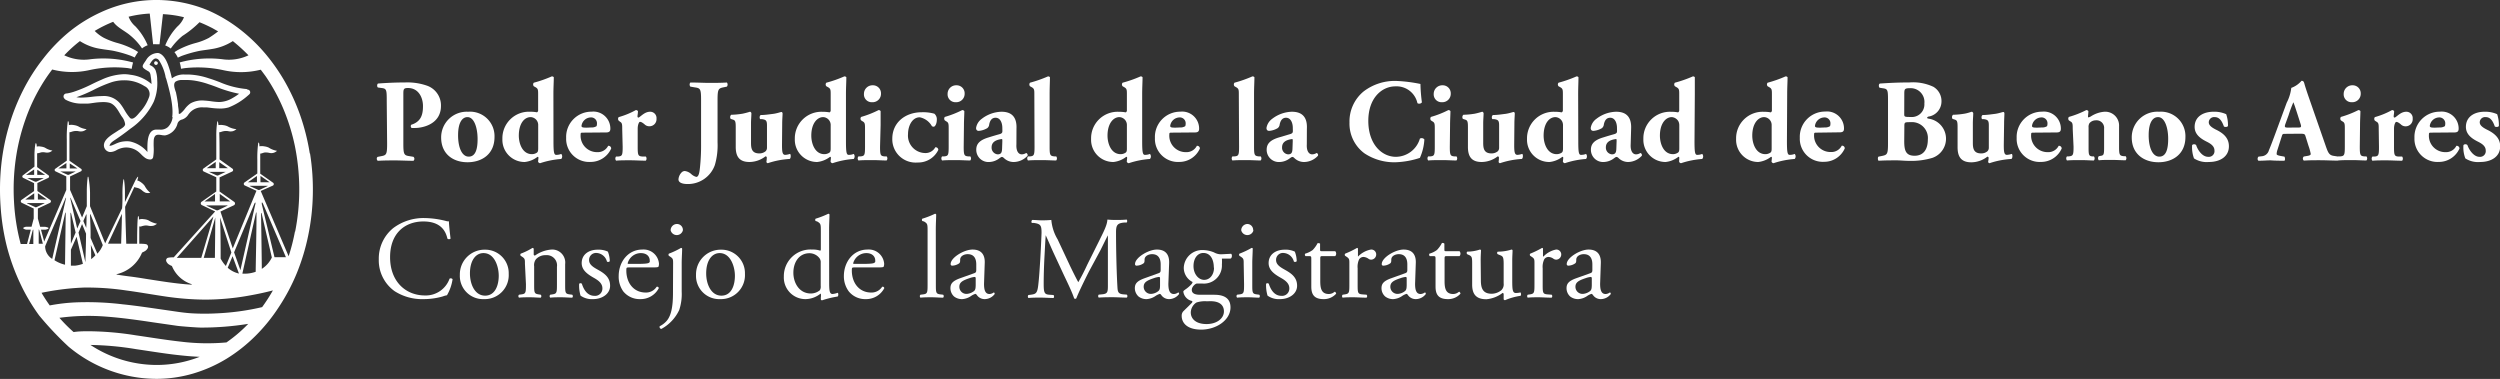 <svg id="Capa_1" data-name="Capa 1" xmlns="http://www.w3.org/2000/svg" viewBox="0 0 396 60.02"><rect x="0" y="0" width="396" height="60.02" fill="#333333" stroke="none"/><defs><style>.cls-1{fill:#fff;}</style></defs><path class="cls-1" d="M61.26,16.12c0-1.88,0-2.1-.82-2.19l-.57-.08c-.17-.09-.17-.5,0-.63,1.23-.09,2.68-.17,4.3-.17a9.46,9.46,0,0,1,3.41.49,3.31,3.31,0,0,1,2.27,3.22c0,3-3.07,3.5-4.06,3.5a5.62,5.62,0,0,1-.59,0,.37.37,0,0,1-.06-.51c1.54-.48,1.86-1.58,1.86-2.95s-.71-2.87-2.38-2.87c-.69,0-.73.2-.73.95v7.85c0,1.73.11,1.88,1,2l.6.1a.41.41,0,0,1,0,.63c-1,0-2-.06-2.85-.06s-1.79,0-2.79.06c-.21-.11-.24-.54,0-.63l.52-.1c.84-.15.95-.28.95-2Z" transform="translate(0 0.01)"/><path class="cls-1" d="M69.88,21.82a4.06,4.06,0,0,1,4.28-4.13,3.87,3.87,0,0,1,4.17,4c0,2.72-2,4-4.28,4S69.9,24.39,69.88,21.82Zm2.68-.41c0,1.95.61,3.39,1.69,3.39s1.42-1.21,1.4-2.89-.54-3.37-1.6-3.37C73.23,18.54,72.56,19.38,72.56,21.41Z" transform="translate(0 0.01)"/><path class="cls-1" d="M87.67,22.34c0,1.75.08,2.18.43,2.18a2,2,0,0,0,.8-.15.61.61,0,0,1,0,.8,13.76,13.76,0,0,0-3.35.67.36.36,0,0,1-.32-.26l.06-.58c0-.15-.09-.2-.17-.15a4,4,0,0,1-2,.8A3.51,3.51,0,0,1,79.58,22,4.2,4.2,0,0,1,84,17.69a5.56,5.56,0,0,1,1.06.09.35.35,0,0,0,.18-.35V15c0-.74,0-.94-.37-1.17l-.32-.18a.44.44,0,0,1,0-.56,19.22,19.22,0,0,0,2.85-1,.38.38,0,0,1,.32.13c0,.76-.06,1.54-.06,2.71Zm-2.42-2.48a1.25,1.25,0,0,0-1.19-1.32c-1,0-1.88,1-1.88,2.94,0,1.23.56,2.93,2.09,2.93a1.43,1.43,0,0,0,.76-.23c.2-.13.22-.37.22-.7Z" transform="translate(0 0.01)"/><path class="cls-1" d="M92.44,21c-.43,0-.47,0-.47.34a2.6,2.6,0,0,0,2.63,2.75,1.83,1.83,0,0,0,1.73-1,.42.42,0,0,1,.48.43,3.57,3.57,0,0,1-3.26,2.12,3.65,3.65,0,0,1-3.87-3.79,4,4,0,0,1,4-4.17,2.69,2.69,0,0,1,3,2.68c0,.35-.09.61-.67.61Zm1.23-.82a1.4,1.4,0,0,0,.76-.17c.09,0,.13-.24.13-.42a.93.93,0,0,0-1-1,1.53,1.53,0,0,0-1.45,1.34c0,.26.26.28.86.28Z" transform="translate(0 0.01)"/><path class="cls-1" d="M98.56,20.46c0-.74,0-1-.35-1.19L98,19.1a.45.45,0,0,1,0-.56,12.63,12.63,0,0,0,2.71-1.11.38.38,0,0,1,.34.16c0,.38-.07.64-.07.8s0,.19.18.23c.5-.32,1-.93,1.83-.93a1,1,0,0,1,1,1.1,1.12,1.12,0,0,1-1.19,1.2,1.06,1.06,0,0,1-.73-.33c-.43-.35-.59-.37-.71-.37s-.35.41-.35,1.11v2.87c0,1.3.08,1.45.69,1.51l.6,0a.54.54,0,0,1,0,.66c-.9,0-1.64-.06-2.52-.06s-1.58,0-2.19.06a.51.51,0,0,1,0-.66l.35,0c.62-.06.69-.23.69-1.53Z" transform="translate(0 0.01)"/><path class="cls-1" d="M111.05,15.83c0-1.75-.11-1.88-1-2l-.7-.12a.53.53,0,0,1,0-.65c1.19,0,2.12.06,3,.06s1.83,0,2.79-.06a.53.53,0,0,1,0,.65l-.48.1c-.86.17-1,.28-1,2v6.73a11.08,11.08,0,0,1-.43,3.6,4.52,4.52,0,0,1-4.35,3c-.52,0-1.41-.11-1.41-.74a1.75,1.75,0,0,1,.48-1.08.72.72,0,0,1,.52-.24,1.82,1.82,0,0,1,1,.46,1.91,1.91,0,0,0,.82.47c.43,0,.52-.88.59-1.53a33.43,33.43,0,0,0,.17-3.65Z" transform="translate(0 0.01)"/><path class="cls-1" d="M123.87,22.94c0,1.09.06,1.58.51,1.58a2.63,2.63,0,0,0,.74-.15c.17,0,.19.71-.05.8a13.25,13.25,0,0,0-3.45.67.25.25,0,0,1-.22-.22,4.7,4.7,0,0,0,.06-.67.19.19,0,0,0-.21-.19,4.21,4.21,0,0,1-2.53.89c-1.55,0-2.18-.8-2.18-2.38V20.11c0-1-.11-1.08-.56-1.21l-.24-.08a.51.51,0,0,1,.08-.65,12.64,12.64,0,0,0,1.8-.17,11.49,11.49,0,0,0,1.17-.31c.12,0,.21.13.23.22,0,.47-.06,1-.06,1.64v3.07c0,.89.13,1.67,1.32,1.67a1.52,1.52,0,0,0,1-.35.79.79,0,0,0,.21-.56V19.86c0-.74-.13-.91-.8-1l-.27,0c-.14-.13-.13-.57.1-.65.67,0,1.34-.11,1.93-.18s1.21-.3,1.32-.3.17.09.19.22c0,.34-.06.95-.06,1.64Z" transform="translate(0 0.01)"/><path class="cls-1" d="M134,22.34c0,1.75.08,2.18.43,2.18a2,2,0,0,0,.8-.15.63.63,0,0,1,0,.8,13.49,13.49,0,0,0-3.35.67.36.36,0,0,1-.32-.26l.06-.58c0-.15-.1-.2-.17-.15a4,4,0,0,1-2,.8A3.52,3.52,0,0,1,125.9,22a4.21,4.21,0,0,1,4.43-4.3,5.68,5.68,0,0,1,1.07.09.35.35,0,0,0,.18-.35V15c0-.74,0-.94-.37-1.17l-.32-.18a.43.43,0,0,1,0-.56,19.22,19.22,0,0,0,2.85-1,.38.38,0,0,1,.32.13c0,.76-.06,1.54-.06,2.71Zm-2.42-2.48a1.25,1.25,0,0,0-1.19-1.32c-.95,0-1.88,1-1.88,2.94,0,1.23.56,2.93,2.08,2.93a1.44,1.44,0,0,0,.77-.23c.2-.13.22-.37.22-.7Z" transform="translate(0 0.01)"/><path class="cls-1" d="M139.4,23.23c0,1.31.07,1.47.69,1.53l.35,0a.5.5,0,0,1,0,.65c-.65,0-1.38-.06-2.23-.06s-1.62,0-2.23.06a.5.5,0,0,1,0-.65l.35,0c.62-.06.69-.22.69-1.53V20.42c0-.74,0-1-.35-1.19l-.26-.17a.41.41,0,0,1,0-.55,15.46,15.46,0,0,0,2.75-1.08.36.36,0,0,1,.33.16c0,.56,0,1.38,0,2.22Zm.15-8.41a1.33,1.33,0,0,1-1.4,1.36,1.23,1.23,0,0,1-1.3-1.32,1.35,1.35,0,0,1,1.39-1.36A1.27,1.27,0,0,1,139.55,14.82Z" transform="translate(0 0.01)"/><path class="cls-1" d="M148,18a1.15,1.15,0,0,1,.39,1c0,.56-.26,1.06-.49,1.06a.48.48,0,0,1-.29-.09,2.84,2.84,0,0,0-1.92-1.4c-1.21,0-1.86,1.38-1.86,2.66a2.76,2.76,0,0,0,2.66,3,1.75,1.75,0,0,0,1.66-.91.42.42,0,0,1,.48.41,3.53,3.53,0,0,1-3.29,2,3.69,3.69,0,0,1-4-3.76c0-2.64,2.14-4.2,4.65-4.2A6.65,6.65,0,0,1,148,18Z" transform="translate(0 0.01)"/><path class="cls-1" d="M152.65,23.23c0,1.31.08,1.47.69,1.53l.35,0a.5.5,0,0,1,0,.65c-.65,0-1.37-.06-2.23-.06s-1.62,0-2.23.06a.5.5,0,0,1,0-.65l.35,0c.62-.06.69-.22.69-1.53V20.42c0-.74,0-1-.35-1.19l-.26-.17a.44.44,0,0,1,0-.55,15.46,15.46,0,0,0,2.75-1.08.39.39,0,0,1,.34.16c0,.56-.06,1.38-.06,2.22Zm.15-8.41a1.33,1.33,0,0,1-1.4,1.36,1.24,1.24,0,0,1-1.3-1.32,1.35,1.35,0,0,1,1.4-1.36A1.27,1.27,0,0,1,152.8,14.82Z" transform="translate(0 0.01)"/><path class="cls-1" d="M161,22.84c-.07,1.27.46,1.6.84,1.6a1.28,1.28,0,0,0,.7-.22.36.36,0,0,1,.23.43,3,3,0,0,1-2.16,1A2.18,2.18,0,0,1,159,25c-.14-.11-.21-.15-.3-.15s-.21.08-.39.21a2.79,2.79,0,0,1-1.58.59,1.93,1.93,0,0,1-2.09-1.95c0-.95.58-1.53,1.94-1.94.7-.22,1.22-.37,1.75-.52.33-.09.42-.22.44-.37s0-.41,0-.63c0-.71-.28-1.6-1.08-1.6-.45,0-.84.26-1,1.06a.81.81,0,0,1-.31.59,3.11,3.11,0,0,1-1.34.43c-.32,0-.43-.2-.43-.46a2.2,2.2,0,0,1,.89-1.44,5.31,5.31,0,0,1,3.13-1.13c1.56,0,2.47.78,2.38,2.7Zm-2.23-.48c0-.3,0-.35-.13-.34-.84.12-1.57.43-1.57,1.31a1.06,1.06,0,0,0,.95,1.11c.58,0,.69-.33.71-.91Z" transform="translate(0 0.01)"/><path class="cls-1" d="M163.84,15c0-.74,0-.94-.37-1.17l-.32-.18a.45.45,0,0,1,0-.56,20.07,20.07,0,0,0,2.85-1,.37.37,0,0,1,.31.13c0,.76-.05,1.54-.05,2.71v8.3c0,1.31.07,1.46.72,1.53l.32,0a.5.5,0,0,1,0,.65c-.61,0-1.39-.06-2.23-.06s-1.58,0-2.24.06a.51.51,0,0,1,0-.65l.35,0c.61-.06.69-.22.69-1.53Z" transform="translate(0 0.01)"/><path class="cls-1" d="M180.92,22.34c0,1.75.08,2.18.43,2.18a2,2,0,0,0,.8-.15.61.61,0,0,1,0,.8,13.76,13.76,0,0,0-3.35.67.36.36,0,0,1-.32-.26l.06-.58c0-.15-.09-.2-.17-.15a4,4,0,0,1-2,.8A3.51,3.51,0,0,1,172.83,22a4.2,4.2,0,0,1,4.43-4.3,5.56,5.56,0,0,1,1.06.09.35.35,0,0,0,.18-.35V15c0-.74,0-.94-.37-1.17l-.31-.18a.43.43,0,0,1,0-.56,19.13,19.13,0,0,0,2.84-1,.37.37,0,0,1,.32.13c0,.76-.06,1.54-.06,2.71Zm-2.42-2.48a1.25,1.25,0,0,0-1.19-1.32c-.95,0-1.88,1-1.88,2.94,0,1.23.56,2.93,2.09,2.93a1.43,1.43,0,0,0,.76-.23c.21-.13.22-.37.22-.7Z" transform="translate(0 0.01)"/><path class="cls-1" d="M185.69,21c-.43,0-.47,0-.47.34a2.6,2.6,0,0,0,2.63,2.75,1.83,1.83,0,0,0,1.73-1,.42.42,0,0,1,.48.43,3.56,3.56,0,0,1-3.25,2.12,3.65,3.65,0,0,1-3.87-3.79,4,4,0,0,1,4-4.17,2.69,2.69,0,0,1,3,2.68c0,.35-.09.61-.67.61Zm1.23-.82a1.38,1.38,0,0,0,.76-.17c.09,0,.13-.24.13-.42a.93.93,0,0,0-1-1,1.53,1.53,0,0,0-1.45,1.34c0,.26.26.28.86.28Z" transform="translate(0 0.01)"/><path class="cls-1" d="M196.23,15c0-.74,0-.94-.38-1.17l-.31-.18a.45.45,0,0,1,0-.56,20,20,0,0,0,2.84-1,.38.38,0,0,1,.32.13c0,.76-.06,1.54-.06,2.71v8.3c0,1.31.08,1.46.73,1.53l.32,0a.5.5,0,0,1,0,.65c-.62,0-1.4-.06-2.24-.06s-1.58,0-2.23.06a.5.5,0,0,1,0-.65l.36,0c.61-.06.69-.22.69-1.53Z" transform="translate(0 0.01)"/><path class="cls-1" d="M207,22.84c-.07,1.27.47,1.6.84,1.6a1.33,1.33,0,0,0,.71-.22.34.34,0,0,1,.22.43,3,3,0,0,1-2.16,1A2.18,2.18,0,0,1,205,25a.47.47,0,0,0-.3-.15c-.09,0-.2.08-.39.21a2.74,2.74,0,0,1-1.58.59,1.93,1.93,0,0,1-2.09-1.95c0-.95.58-1.53,1.94-1.94l1.75-.52c.33-.09.43-.22.45-.37s0-.41,0-.63c0-.71-.28-1.6-1.08-1.6-.44,0-.83.26-1,1.06a.82.82,0,0,1-.32.59,3.11,3.11,0,0,1-1.34.43c-.32,0-.43-.2-.43-.46a2.24,2.24,0,0,1,.89-1.44,5.34,5.34,0,0,1,3.13-1.13c1.56,0,2.48.78,2.38,2.7Zm-2.23-.48c0-.3,0-.35-.13-.34-.84.12-1.56.43-1.56,1.31a1.05,1.05,0,0,0,.95,1.11c.57,0,.68-.33.7-.91Z" transform="translate(0 0.01)"/><path class="cls-1" d="M225,13.29a24.62,24.62,0,0,0,.23,2.91.52.52,0,0,1-.71.13,3.38,3.38,0,0,0-3.5-2.66c-2.07,0-4.28,1.77-4.28,5.47s2.14,5.69,4.37,5.69a4,4,0,0,0,3.8-2.88.54.54,0,0,1,.71.13,8.23,8.23,0,0,1-.71,2.92,13.87,13.87,0,0,1-3.78.69,8.53,8.53,0,0,1-5-1.41,5.83,5.83,0,0,1-2.37-4.88A6.15,6.15,0,0,1,216,14.47a8.14,8.14,0,0,1,5.16-1.66A23.65,23.65,0,0,1,225,13.29Z" transform="translate(0 0.01)"/><path class="cls-1" d="M229.65,23.23c0,1.31.08,1.47.69,1.53l.36,0a.5.5,0,0,1,0,.65c-.65,0-1.38-.06-2.24-.06s-1.62,0-2.23.06a.5.5,0,0,1,0-.65l.36,0c.61-.06.68-.22.68-1.53V20.42c0-.74,0-1-.35-1.19l-.26-.17a.44.44,0,0,1,0-.55,14.88,14.88,0,0,0,2.75-1.08.38.38,0,0,1,.34.16c0,.56-.06,1.38-.06,2.22Zm.15-8.41a1.33,1.33,0,0,1-1.39,1.36,1.24,1.24,0,0,1-1.31-1.32,1.36,1.36,0,0,1,1.4-1.36A1.27,1.27,0,0,1,229.8,14.82Z" transform="translate(0 0.01)"/><path class="cls-1" d="M239.85,22.94c0,1.09.06,1.58.51,1.58a2.63,2.63,0,0,0,.74-.15c.17,0,.19.71-.06.8a13.23,13.23,0,0,0-3.44.67.25.25,0,0,1-.22-.22,4.49,4.49,0,0,0,.05-.67.19.19,0,0,0-.2-.19,4.21,4.21,0,0,1-2.53.89c-1.55,0-2.18-.8-2.18-2.38V20.11c0-1-.11-1.08-.56-1.21l-.24-.08a.51.51,0,0,1,.08-.65,12.64,12.64,0,0,0,1.8-.17,11.49,11.49,0,0,0,1.17-.31c.11,0,.21.13.23.22,0,.47-.06,1-.06,1.64v3.07c0,.89.13,1.67,1.32,1.67a1.52,1.52,0,0,0,1-.35.78.78,0,0,0,.2-.56V19.86c0-.74-.13-.91-.8-1l-.26,0c-.15-.13-.13-.57.1-.65.67,0,1.34-.11,1.93-.18s1.21-.3,1.32-.3.17.09.19.22c0,.34-.06.95-.06,1.64Z" transform="translate(0 0.01)"/><path class="cls-1" d="M250,22.34c0,1.75.07,2.18.43,2.18a2,2,0,0,0,.8-.15.63.63,0,0,1,0,.8,13.49,13.49,0,0,0-3.35.67.36.36,0,0,1-.32-.26l.06-.58c0-.15-.1-.2-.17-.15a4,4,0,0,1-2,.8A3.52,3.52,0,0,1,241.88,22a4.21,4.21,0,0,1,4.43-4.3,5.48,5.48,0,0,1,1.06.09.36.36,0,0,0,.19-.35V15c0-.74,0-.94-.37-1.17l-.32-.18a.43.43,0,0,1,0-.56,19.22,19.22,0,0,0,2.85-1,.35.35,0,0,1,.31.13c0,.76-.05,1.54-.05,2.71Zm-2.42-2.48a1.41,1.41,0,0,0-.13-.63,1.29,1.29,0,0,0-1.06-.69c-1,0-1.88,1-1.88,2.94,0,1.23.56,2.93,2.08,2.93a1.49,1.49,0,0,0,.77-.23c.2-.13.22-.37.22-.7Z" transform="translate(0 0.01)"/><path class="cls-1" d="M258.3,22.84c-.07,1.27.46,1.6.84,1.6a1.28,1.28,0,0,0,.7-.22.36.36,0,0,1,.23.43,3,3,0,0,1-2.16,1,2.18,2.18,0,0,1-1.56-.65.47.47,0,0,0-.3-.15c-.1,0-.21.08-.39.21a2.8,2.8,0,0,1-1.59.59A1.93,1.93,0,0,1,252,23.7c0-.95.58-1.53,1.94-1.94.7-.22,1.22-.37,1.75-.52.33-.09.42-.22.44-.37s0-.41,0-.63c0-.71-.28-1.6-1.08-1.6-.45,0-.84.26-1,1.06a.85.85,0,0,1-.31.59,3.11,3.11,0,0,1-1.34.43c-.32,0-.43-.2-.43-.46a2.2,2.2,0,0,1,.89-1.44,5.31,5.31,0,0,1,3.13-1.13c1.56,0,2.47.78,2.38,2.7Zm-2.23-.48c0-.3,0-.35-.13-.34-.84.12-1.57.43-1.57,1.31a1.06,1.06,0,0,0,.95,1.11c.58,0,.69-.33.71-.91Z" transform="translate(0 0.01)"/><path class="cls-1" d="M268.41,22.34c0,1.75.07,2.18.42,2.18a2,2,0,0,0,.8-.15.61.61,0,0,1,0,.8,13.76,13.76,0,0,0-3.35.67.34.34,0,0,1-.31-.26L266,25c0-.15-.09-.2-.17-.15a4,4,0,0,1-2,.8A3.51,3.51,0,0,1,260.31,22a4.2,4.2,0,0,1,4.43-4.3,5.48,5.48,0,0,1,1.06.09.36.36,0,0,0,.19-.35V15c0-.74,0-.94-.38-1.17l-.31-.18a.43.43,0,0,1,0-.56,19.64,19.64,0,0,0,2.85-1,.35.35,0,0,1,.31.13c0,.76,0,1.54,0,2.71ZM266,19.86a1.41,1.41,0,0,0-.13-.63,1.32,1.32,0,0,0-1.06-.69c-.95,0-1.88,1-1.88,2.94,0,1.23.55,2.93,2.08,2.93a1.43,1.43,0,0,0,.76-.23c.21-.13.23-.37.23-.7Z" transform="translate(0 0.01)"/><path class="cls-1" d="M283.05,22.34c0,1.75.08,2.18.43,2.18a2,2,0,0,0,.8-.15.61.61,0,0,1,0,.8,13.76,13.76,0,0,0-3.35.67.36.36,0,0,1-.32-.26l.06-.58c0-.15-.09-.2-.17-.15a4,4,0,0,1-2,.8A3.51,3.51,0,0,1,275,22a4.2,4.2,0,0,1,4.43-4.3,5.56,5.56,0,0,1,1.06.09.35.35,0,0,0,.18-.35V15c0-.74,0-.94-.37-1.17l-.31-.18a.43.43,0,0,1,0-.56,19.13,19.13,0,0,0,2.84-1,.37.37,0,0,1,.32.13c0,.76-.06,1.54-.06,2.71Zm-2.42-2.48a1.25,1.25,0,0,0-1.19-1.32c-.95,0-1.88,1-1.88,2.94,0,1.23.56,2.93,2.09,2.93a1.43,1.43,0,0,0,.76-.23c.21-.13.22-.37.22-.7Z" transform="translate(0 0.01)"/><path class="cls-1" d="M287.82,21c-.43,0-.47,0-.47.34A2.6,2.6,0,0,0,290,24.07a1.83,1.83,0,0,0,1.73-1,.42.42,0,0,1,.48.43,3.56,3.56,0,0,1-3.25,2.12,3.65,3.65,0,0,1-3.87-3.79,4,4,0,0,1,4-4.17,2.69,2.69,0,0,1,3,2.68c0,.35-.09.61-.67.61Zm1.23-.82a1.38,1.38,0,0,0,.76-.17c.09,0,.13-.24.13-.42a.93.93,0,0,0-1-1,1.53,1.53,0,0,0-1.45,1.34c0,.26.26.28.86.28Z" transform="translate(0 0.01)"/><path class="cls-1" d="M299.06,16.14c0-1.88,0-2.06-.82-2.17l-.5-.08c-.17-.09-.2-.65.08-.67,1.41-.09,2.77-.17,4.63-.17a7.61,7.61,0,0,1,3.8.69,2.62,2.62,0,0,1,1.28,2.37,2.43,2.43,0,0,1-1.9,2.32c-.18,0-.37.11-.37.21s.09.11.26.15a3.21,3.21,0,0,1,.56,6.21,11.64,11.64,0,0,1-3.71.47c-.66,0-1.37-.08-1.91-.08-.91,0-1.83,0-2.89.06-.15-.11-.15-.6,0-.65l.54-.11c.84-.17.95-.3.95-2ZM301.63,18c0,.48,0,.52,1,.52a2,2,0,0,0,2.19-2.14,2.18,2.18,0,0,0-2.29-2.42c-.87,0-.89.15-.89,1Zm0,4.3c0,1.45.19,2.36,1.64,2.36s2.1-1.06,2.1-2.57a2.52,2.52,0,0,0-2.72-2.75c-1,0-1,0-1,.76Z" transform="translate(0 0.01)"/><path class="cls-1" d="M317.4,22.94c0,1.09.05,1.58.5,1.58a2.63,2.63,0,0,0,.74-.15c.17,0,.19.71-.05.8a13.25,13.25,0,0,0-3.45.67.25.25,0,0,1-.22-.22A4.7,4.7,0,0,0,315,25a.19.19,0,0,0-.21-.19,4.18,4.18,0,0,1-2.53.89c-1.54,0-2.18-.8-2.18-2.38V20.11c0-1-.11-1.08-.55-1.21l-.25-.08a.51.51,0,0,1,.08-.65,12.64,12.64,0,0,0,1.8-.17c.56-.09,1.1-.31,1.18-.31s.2.13.22.22c0,.47-.06,1-.06,1.64v3.07c0,.89.13,1.67,1.32,1.67a1.49,1.49,0,0,0,1-.35.79.79,0,0,0,.21-.56V19.86c0-.74-.13-.91-.8-1l-.26,0c-.15-.13-.13-.57.09-.65.67,0,1.34-.11,1.93-.18s1.21-.3,1.33-.3.16.09.18.22c0,.34-.05.95-.05,1.64Z" transform="translate(0 0.01)"/><path class="cls-1" d="M322.2,21c-.43,0-.47,0-.47.34a2.6,2.6,0,0,0,2.63,2.75,1.83,1.83,0,0,0,1.73-1,.42.42,0,0,1,.48.43,3.57,3.57,0,0,1-3.26,2.12,3.65,3.65,0,0,1-3.87-3.79,4,4,0,0,1,4-4.17,2.69,2.69,0,0,1,3,2.68c0,.35-.09.61-.67.61Zm1.23-.82a1.38,1.38,0,0,0,.76-.17c.09,0,.13-.24.13-.42a.93.93,0,0,0-1-1,1.53,1.53,0,0,0-1.45,1.34c0,.26.26.28.86.28Z" transform="translate(0 0.01)"/><path class="cls-1" d="M328.32,20.42c0-.74,0-1-.35-1.19l-.26-.17a.44.44,0,0,1,0-.55,14.88,14.88,0,0,0,2.75-1.08.39.39,0,0,1,.34.16c0,.27-.06.71-.06.84s0,.15.1.15a1.5,1.5,0,0,0,.35-.15,4.58,4.58,0,0,1,2.14-.74A2.19,2.19,0,0,1,335.66,20v3.2c0,1.31.07,1.46.74,1.53l.3,0a.5.5,0,0,1,0,.65c-.58,0-1.36-.06-2.25-.06s-1.47,0-2,.06a.5.5,0,0,1,0-.65l.33-.06c.43-.07.51-.2.51-1.23V20.37a1.2,1.2,0,0,0-1.31-1.32,1.32,1.32,0,0,0-1,.44,1.1,1.1,0,0,0-.15.69v3.33c0,1,.08,1.19.54,1.25l.3,0a.5.5,0,0,1,0,.65c-.58,0-1.17-.06-2.06-.06s-1.55,0-2.2.06a.5.5,0,0,1,0-.65l.3,0c.67-.07.74-.22.74-1.53Z" transform="translate(0 0.01)"/><path class="cls-1" d="M337.67,21.82A4.06,4.06,0,0,1,342,17.69a3.87,3.87,0,0,1,4.17,4c0,2.72-2,4-4.28,4S337.69,24.39,337.67,21.82Zm2.68-.41c0,1.95.61,3.39,1.69,3.39s1.41-1.21,1.4-2.89-.54-3.37-1.6-3.37C341,18.54,340.35,19.38,340.35,21.41Z" transform="translate(0 0.01)"/><path class="cls-1" d="M347.53,25.08a5.12,5.12,0,0,1-.3-2.11.46.46,0,0,1,.64,0c.24.76.95,1.86,1.9,1.86a.9.9,0,0,0,1-1c0-.69-.59-1.08-1.23-1.4-1.11-.55-1.91-1.23-1.91-2.34,0-1.62,1.36-2.4,3-2.4a4.48,4.48,0,0,1,2,.39,5.28,5.28,0,0,1,.28,1.86c-.08.2-.54.2-.65.07-.38-1.08-.84-1.47-1.46-1.47a.84.84,0,0,0-.93.82c0,.43.36.78,1.19,1.19,1.27.62,2,1.4,2,2.61,0,1.66-1.43,2.49-3.18,2.49A3.71,3.71,0,0,1,347.53,25.08Z" transform="translate(0 0.01)"/><path class="cls-1" d="M362.05,21.19c-.45,0-.5,0-.61.37l-.69,2.16a2.2,2.2,0,0,0-.13.67c0,.11.15.22.67.31l.56.1c.11.13.14.56,0,.65-.65,0-1.4,0-2.18-.06-.63,0-1.06.06-1.92.06-.2-.11-.18-.5,0-.65l.5-.06a1.27,1.27,0,0,0,1.14-.93c.31-.74.65-1.64,1.15-3l1.67-4.54a6.9,6.9,0,0,0,.73-2.36,3.83,3.83,0,0,0,1.62-1.12c.24,0,.35.09.43.37.15.54.37,1.23.83,2.55l2.54,7.3c.39,1.12.55,1.54,1.24,1.66l.71.11c.11.09.15.54,0,.65-.89,0-1.9-.06-2.87-.06s-1.65,0-2.51.06a.42.42,0,0,1,0-.65l.59-.1c.43-.07.5-.2.5-.31a8.09,8.09,0,0,0-.35-1.27l-.5-1.6c-.1-.3-.24-.33-.9-.33Zm2-1c.43,0,.52-.06.37-.54l-.48-1.51c-.26-.8-.5-1.56-.67-1.95a21.6,21.6,0,0,0-.76,2.05L362,19.64c-.17.5-.07.56.39.56Z" transform="translate(0 0.01)"/><path class="cls-1" d="M373.79,23.23c0,1.31.08,1.47.69,1.53l.36,0a.5.5,0,0,1,0,.65c-.65,0-1.38-.06-2.24-.06s-1.61,0-2.23.06a.5.5,0,0,1,0-.65l.36,0c.61-.06.69-.22.69-1.53V20.42c0-.74,0-1-.36-1.19l-.26-.17a.44.44,0,0,1,0-.55,15.29,15.29,0,0,0,2.76-1.08.37.37,0,0,1,.33.16c0,.56-.06,1.38-.06,2.22Zm.15-8.41a1.33,1.33,0,0,1-1.39,1.36,1.24,1.24,0,0,1-1.31-1.32,1.36,1.36,0,0,1,1.4-1.36A1.27,1.27,0,0,1,373.94,14.82Z" transform="translate(0 0.01)"/><path class="cls-1" d="M376.79,20.46c0-.74,0-1-.35-1.19l-.26-.17a.45.45,0,0,1,0-.56,12.63,12.63,0,0,0,2.71-1.11.38.38,0,0,1,.34.16c0,.38-.07.64-.07.8s0,.19.18.23c.5-.32,1-.93,1.83-.93a1,1,0,0,1,1,1.1A1.12,1.12,0,0,1,381,20a1.06,1.06,0,0,1-.73-.33c-.43-.35-.59-.37-.71-.37s-.35.41-.35,1.11v2.87c0,1.3.08,1.45.69,1.51l.6,0a.54.54,0,0,1,0,.66c-.9,0-1.64-.06-2.52-.06s-1.58,0-2.19.06a.51.51,0,0,1,0-.66l.35,0c.62-.06.69-.23.69-1.53Z" transform="translate(0 0.01)"/><path class="cls-1" d="M385.2,21c-.42,0-.46,0-.46.34a2.59,2.59,0,0,0,2.62,2.75,1.83,1.83,0,0,0,1.73-1,.43.43,0,0,1,.49.43,3.57,3.57,0,0,1-3.26,2.12,3.65,3.65,0,0,1-3.87-3.79,4,4,0,0,1,4-4.17,2.69,2.69,0,0,1,3,2.68c0,.35-.1.61-.67.61Zm1.23-.82a1.43,1.43,0,0,0,.77-.17c.09,0,.13-.24.13-.42a.94.94,0,0,0-1-1,1.53,1.53,0,0,0-1.45,1.34c0,.26.26.28.85.28Z" transform="translate(0 0.01)"/><path class="cls-1" d="M390.51,25.08a4.8,4.8,0,0,1-.3-2.11.44.44,0,0,1,.63,0c.25.76,1,1.86,1.9,1.86a.9.9,0,0,0,1-1c0-.69-.59-1.08-1.23-1.4-1.11-.55-1.91-1.23-1.91-2.34,0-1.62,1.35-2.4,2.95-2.4a4.54,4.54,0,0,1,2,.39,5.3,5.3,0,0,1,.27,1.86c-.07.2-.53.2-.65.07-.37-1.08-.83-1.47-1.45-1.47a.84.84,0,0,0-.93.82c0,.43.36.78,1.19,1.19,1.27.62,2.05,1.4,2.05,2.61,0,1.66-1.43,2.49-3.18,2.49A3.71,3.71,0,0,1,390.51,25.08Z" transform="translate(0 0.01)"/><path class="cls-1" d="M62.3,36.11a8,8,0,0,1,5-1.58,14.43,14.43,0,0,1,3.29.45,1.31,1.31,0,0,0,.52.07c0,.43.12,1.6.26,2.74a.39.39,0,0,1-.5,0c-.28-1.27-1.12-2.72-3.81-2.72-2.85,0-5.27,1.8-5.27,5.66s2.47,6.06,5.53,6.06a4,4,0,0,0,3.89-2.66.39.39,0,0,1,.48.08,7.08,7.08,0,0,1-.89,2.55,3.26,3.26,0,0,0-.65.18,10.93,10.93,0,0,1-3,.43,8.09,8.09,0,0,1-4.63-1.25A6,6,0,0,1,60,41.05,6.2,6.2,0,0,1,62.3,36.11Z" transform="translate(0 0.01)"/><path class="cls-1" d="M80.58,43.37a3.8,3.8,0,0,1-3.93,4,3.67,3.67,0,0,1-3.81-3.83,3.91,3.91,0,0,1,4-4A3.71,3.71,0,0,1,80.58,43.37Zm-4-3.29c-1.23,0-2.14,1.17-2.14,3.22,0,1.69.76,3.52,2.4,3.52S79,45.1,79,43.67,78.35,40.08,76.58,40.08Z" transform="translate(0 0.01)"/><path class="cls-1" d="M83.15,41.77c0-.72,0-.82-.5-1.15l-.17-.11a.27.27,0,0,1,0-.34,10,10,0,0,0,1.86-.91.21.21,0,0,1,.2.13c0,.43,0,.71,0,.87a.19.19,0,0,0,.2.21,5.15,5.15,0,0,1,2.61-.95,2.06,2.06,0,0,1,2.17,2.31V45c0,1.34,0,1.53.71,1.62l.41.05a.33.33,0,0,1,0,.47c-.55,0-1.09-.06-1.74-.06s-1.23,0-1.74.06a.33.33,0,0,1,0-.47l.35-.05c.69-.11.71-.28.71-1.62V42.26a1.62,1.62,0,0,0-1.75-1.85,2,2,0,0,0-1.58.65,1.54,1.54,0,0,0-.28,1.12V45c0,1.34,0,1.51.7,1.62l.34.05a.33.33,0,0,1,0,.47c-.5,0-1-.06-1.69-.06s-1.23,0-1.75.06a.33.33,0,0,1,0-.47l.39-.05c.69-.09.71-.28.71-1.62Z" transform="translate(0 0.01)"/><path class="cls-1" d="M96.29,39.85a4.32,4.32,0,0,1,.3,1.51.33.33,0,0,1-.45.06,1.8,1.8,0,0,0-1.64-1.36,1.1,1.1,0,0,0-1.19,1.13c0,.77.78,1.18,1.44,1.55,1,.56,1.89,1.19,1.89,2.51s-1.3,2.12-2.68,2.12a3.12,3.12,0,0,1-2-.55,5.48,5.48,0,0,1-.22-1.88.31.31,0,0,1,.43,0c.31,1,.91,1.91,2,1.91a1.15,1.15,0,0,0,1.25-1.19c0-.85-.75-1.32-1.44-1.71-1.07-.61-1.84-1.26-1.84-2.29,0-1.36,1.12-2.12,2.53-2.12A3.44,3.44,0,0,1,96.29,39.85Z" transform="translate(0 0.01)"/><path class="cls-1" d="M99.72,42.35c-.49,0-.51,0-.51.5,0,1.88,1.1,3.48,3.09,3.48a2,2,0,0,0,1.71-.91.25.25,0,0,1,.34.22,3.23,3.23,0,0,1-2.92,1.73,3.35,3.35,0,0,1-2.7-1.22A4,4,0,0,1,98,43.73c0-2.29,1.51-4.21,3.74-4.21a2.44,2.44,0,0,1,2.64,2.21,1.34,1.34,0,0,1-.07.49c-.06.11-.32.13-1.1.13Zm1.15-.56c1.38,0,1.79-.07,1.94-.19s.11-.11.11-.35c0-.52-.36-1.17-1.44-1.17a2.18,2.18,0,0,0-2.06,1.62s0,.09.13.09Z" transform="translate(0 0.01)"/><path class="cls-1" d="M106.62,41.77c0-.72,0-.82-.5-1.15l-.17-.11a.27.27,0,0,1,0-.34,12.83,12.83,0,0,0,1.92-.91.17.17,0,0,1,.18.11c0,.65-.07,1.55-.07,2.31v4.5a8,8,0,0,1-.39,2.91,6.57,6.57,0,0,1-2.83,3,.31.31,0,0,1-.26-.43,3.54,3.54,0,0,0,1.1-.84c.67-.78,1-2.12,1-4.39Zm1.55-5.3a1,1,0,0,1-1.94,0,1,1,0,0,1,1-1A.94.94,0,0,1,108.17,36.47Z" transform="translate(0 0.01)"/><path class="cls-1" d="M118,43.37a3.8,3.8,0,0,1-3.93,4,3.68,3.68,0,0,1-3.82-3.83,3.91,3.91,0,0,1,4-4A3.72,3.72,0,0,1,118,43.37Zm-4-3.29c-1.22,0-2.14,1.17-2.14,3.22,0,1.69.77,3.52,2.41,3.52s2.14-1.72,2.14-3.15S115.72,40.08,114,40.08Z" transform="translate(0 0.01)"/><path class="cls-1" d="M131.34,44.4c0,1.47,0,2.16.54,2.16a3.25,3.25,0,0,0,.8-.19c.13,0,.15.5,0,.59a15.56,15.56,0,0,0-2.46.6c-.11,0-.2-.06-.2-.15v-.32a1.9,1.9,0,0,0,0-.57h-.07a3.86,3.86,0,0,1-2.35.85,3.42,3.42,0,0,1-3.44-3.57,4.22,4.22,0,0,1,4.5-4.28,3.61,3.61,0,0,1,1.25.17c.09,0,.11-.11.11-.26V36.62c0-1.1,0-1.21-.58-1.55L129.2,35c-.09-.06-.09-.32,0-.37a13.92,13.92,0,0,0,2-.78.21.21,0,0,1,.19.11c0,.56-.06,1.49-.06,2.31ZM130,41.6a1.07,1.07,0,0,0-.2-.72,2,2,0,0,0-1.57-.78c-1.69,0-2.56,1.47-2.56,3.09s.94,3.29,2.77,3.29a2.27,2.27,0,0,0,1.43-.52,1.14,1.14,0,0,0,.13-.69Z" transform="translate(0 0.01)"/><path class="cls-1" d="M135.43,42.35c-.48,0-.5,0-.5.5,0,1.88,1.1,3.48,3.09,3.48a2,2,0,0,0,1.71-.91.25.25,0,0,1,.34.22,3.24,3.24,0,0,1-2.92,1.73,3.35,3.35,0,0,1-2.7-1.22,4,4,0,0,1-.78-2.42c0-2.29,1.5-4.21,3.74-4.21a2.44,2.44,0,0,1,2.64,2.21,1.34,1.34,0,0,1-.07.49c-.06.11-.32.13-1.1.13Zm1.16-.56c1.38,0,1.79-.07,1.93-.19s.12-.11.12-.35c0-.52-.36-1.17-1.44-1.17a2.18,2.18,0,0,0-2.06,1.62s0,.09.13.09Z" transform="translate(0 0.01)"/><path class="cls-1" d="M148.24,45c0,1.34,0,1.53.71,1.62l.44.05a.33.33,0,0,1,0,.47c-.62,0-1.16-.06-1.81-.06s-1.23,0-1.78.06a.33.33,0,0,1,0-.47l.43-.05c.68-.09.7-.28.7-1.62V36.62c0-1.1,0-1.21-.57-1.55L146.1,35c-.09-.06-.09-.32,0-.37a13.49,13.49,0,0,0,2-.78.21.21,0,0,1,.19.11c0,.56-.06,1.49-.06,2.31Z" transform="translate(0 0.01)"/><path class="cls-1" d="M154.33,43.26c.28-.09.31-.26.31-.54l0-.86c0-.68-.2-1.61-1.36-1.61-.52,0-1.15.26-1.19.83,0,.3,0,.52-.18.64a2.05,2.05,0,0,1-1.06.35.24.24,0,0,1-.27-.26c0-1,2.11-2.29,3.47-2.29s2,.78,1.93,2.18l-.11,3.24c0,.85.13,1.62.86,1.62a1,1,0,0,0,.46-.12c.09,0,.19-.13.24-.13s.13.11.13.25a2,2,0,0,1-1.56.81,1.48,1.48,0,0,1-1.21-.57c-.07-.11-.19-.26-.3-.26a2.62,2.62,0,0,0-.72.37,2.79,2.79,0,0,1-1.34.46,2,2,0,0,1-1.31-.42,1.77,1.77,0,0,1-.57-1.31c0-.72.35-1.15,1.54-1.58Zm-1.16,3.28a2.08,2.08,0,0,0,1.14-.47c.22-.22.22-.48.24-.87l0-1.1c0-.21-.08-.24-.19-.24a3.43,3.43,0,0,0-.76.18c-1.1.37-1.64.65-1.64,1.38A1.12,1.12,0,0,0,153.17,46.54Z" transform="translate(0 0.01)"/><path class="cls-1" d="M169.51,42.14c.43.88.84,1.73,1.29,2.55h0c.5-.87,1-1.84,1.43-2.79L174,38.35c.84-1.7,1.38-2.72,1.41-3.58a13.25,13.25,0,0,0,1.4.06c.46,0,1.08,0,1.66-.06a.39.39,0,0,1,0,.47l-.39,0c-1.17.11-1.32.46-1.3,1.76,0,2,.06,5.42.2,8.1.06.93,0,1.43.92,1.51l.59.05a.35.35,0,0,1,0,.47c-.77,0-1.53-.06-2.2-.06s-1.49,0-2.25.06a.35.35,0,0,1,0-.47l.54-.05c.91-.09.91-.39.91-1.58l0-7.76h0c-.13.2-.84,1.69-1.21,2.41L172.49,43c-.83,1.64-1.67,3.39-2,4.24a.19.19,0,0,1-.18.08.22.22,0,0,1-.17-.08c-.32-1-1.21-2.81-1.64-3.72l-1.67-3.59c-.39-.86-.79-1.82-1.19-2.68h0c-.08,1.16-.13,2.23-.19,3.31s-.13,2.8-.13,4.38c0,1.37.11,1.67.84,1.73l.71.05c.13.12.11.41,0,.47-.64,0-1.36-.06-2.07-.06s-1.26,0-1.9.06a.36.36,0,0,1,0-.47l.41-.05c.78-.11,1-.23,1.15-1.53s.2-2.25.32-4.09c.09-1.55.16-3.13.2-4.15,0-1.18-.11-1.45-1.25-1.6l-.29,0a.35.35,0,0,1,.07-.47c.56,0,1,.06,1.47.06a15.12,15.12,0,0,0,1.55-.06,7.15,7.15,0,0,0,1,3.08Z" transform="translate(0 0.01)"/><path class="cls-1" d="M183.53,43.26c.28-.09.32-.26.32-.54l0-.86c0-.68-.21-1.61-1.36-1.61-.52,0-1.16.26-1.19.83,0,.3,0,.52-.19.64a2,2,0,0,1-1.06.35.23.23,0,0,1-.26-.26c0-1,2.1-2.29,3.46-2.29s2,.78,1.94,2.18l-.12,3.24c0,.85.13,1.62.86,1.62a1,1,0,0,0,.47-.12c.09,0,.18-.13.24-.13s.13.11.13.25a2,2,0,0,1-1.57.81A1.49,1.49,0,0,1,184,46.8c-.07-.11-.18-.26-.29-.26a2.62,2.62,0,0,0-.73.37,2.79,2.79,0,0,1-1.34.46,2,2,0,0,1-1.3-.42,1.78,1.78,0,0,1-.58-1.31c0-.72.36-1.15,1.55-1.58Zm-1.15,3.28a2,2,0,0,0,1.13-.47c.23-.22.23-.48.24-.87l0-1.1c0-.21-.07-.24-.18-.24a3.48,3.48,0,0,0-.77.18c-1.1.37-1.64.65-1.64,1.38A1.13,1.13,0,0,0,182.38,46.54Z" transform="translate(0 0.01)"/><path class="cls-1" d="M195,40.19c.21.09.17.73-.11.76h-1.34a7.63,7.63,0,0,1,0,.95,2.86,2.86,0,0,1-3.13,3c-.33,0-.59,0-.82,0s-.82.48-.82,1,.43.78,1.31.78c.63,0,1.39,0,2.21,0,1,0,2.61.18,2.61,2,0,2-2.22,3.52-4.64,3.52s-3.09-1.23-3.09-2.16a1.05,1.05,0,0,1,.21-.69c.32-.33.84-.82,1.26-1.25.17-.16.32-.33.15-.44a1.74,1.74,0,0,1-1.36-1.47c0-.1.08-.17.28-.32a5.76,5.76,0,0,0,1-.85.84.84,0,0,0,.19-.36,2.51,2.51,0,0,1-1.4-2.25,2.91,2.91,0,0,1,3-2.81,4.78,4.78,0,0,1,1.79.37,2.26,2.26,0,0,0,1.14.3Zm-3.89,7.52a4.29,4.29,0,0,0-1.6.2,1.93,1.93,0,0,0-.89,1.57c0,1,.8,1.84,2.49,1.84s2.76-.93,2.76-2-.78-1.62-2.12-1.62Zm1.16-5.32c0-1.27-.52-2.33-1.66-2.33-.89,0-1.56.82-1.56,2.08s.8,2.18,1.69,2.18S192.3,43.52,192.3,42.39Z" transform="translate(0 0.01)"/><path class="cls-1" d="M197,41.77c0-.72,0-.82-.5-1.15l-.17-.11a.27.27,0,0,1,0-.34,12.83,12.83,0,0,0,1.92-.91c.09,0,.17,0,.18.11,0,.65-.07,1.55-.07,2.31V45c0,1.34,0,1.53.71,1.62l.39.05a.33.33,0,0,1,0,.47c-.56,0-1.1-.06-1.75-.06s-1.23,0-1.75.06a.33.33,0,0,1,0-.47l.4-.05c.68-.09.7-.28.7-1.62Zm1.55-5.3a1,1,0,0,1-1.94,0,1,1,0,0,1,1-1A.94.94,0,0,1,198.5,36.47Z" transform="translate(0 0.01)"/><path class="cls-1" d="M205.1,39.85a4.32,4.32,0,0,1,.3,1.51.33.33,0,0,1-.45.06,1.8,1.8,0,0,0-1.63-1.36,1.09,1.09,0,0,0-1.19,1.13c0,.77.78,1.18,1.43,1.55,1,.56,1.9,1.19,1.9,2.51s-1.31,2.12-2.68,2.12a3.09,3.09,0,0,1-2-.55,5.71,5.71,0,0,1-.23-1.88.31.31,0,0,1,.43,0c.32,1,.91,1.91,2,1.91a1.15,1.15,0,0,0,1.25-1.19c0-.85-.74-1.32-1.43-1.71-1.08-.61-1.85-1.26-1.85-2.29,0-1.36,1.12-2.12,2.54-2.12A3.36,3.36,0,0,1,205.1,39.85Z" transform="translate(0 0.01)"/><path class="cls-1" d="M209.46,40.56c-.32,0-.33.06-.33.45v3.48c0,1.08.13,2.07,1.35,2.07a1.36,1.36,0,0,0,.51-.1c.16-.05.41-.26.46-.26s.22.21.19.32a2.6,2.6,0,0,1-2,.85c-1.6,0-1.93-.89-1.93-2V41.1c0-.5,0-.54-.39-.54h-.52a.3.3,0,0,1-.06-.39,3.72,3.72,0,0,0,1.19-.58,4.42,4.42,0,0,0,.78-1.09c.1,0,.32,0,.39.09v.84c0,.33,0,.35.34.35h2.06a.58.58,0,0,1,0,.78Z" transform="translate(0 0.01)"/><path class="cls-1" d="M213.74,41.77c0-.72,0-.82-.5-1.15l-.17-.11a.27.27,0,0,1,0-.34,14.6,14.6,0,0,0,1.88-.91c.09,0,.15.06.15.13v1.08c0,.09,0,.15,0,.17a3.8,3.8,0,0,1,2.05-1.12.77.77,0,0,1,.84.74.82.82,0,0,1-.8.86.74.74,0,0,1-.41-.13,1.51,1.51,0,0,0-.82-.3.83.83,0,0,0-.67.37,2.8,2.8,0,0,0-.24,1.44V45c0,1.34,0,1.56.74,1.62l.67.05a.33.33,0,0,1,0,.47c-.88,0-1.42-.06-2.07-.06s-1.23,0-1.71.06a.33.33,0,0,1,0-.47l.35-.05c.69-.11.71-.28.71-1.62Z" transform="translate(0 0.01)"/><path class="cls-1" d="M222.6,43.26c.28-.09.32-.26.32-.54v-.86c0-.68-.2-1.61-1.35-1.61-.52,0-1.16.26-1.19.83,0,.3,0,.52-.19.64a2,2,0,0,1-1.06.35.23.23,0,0,1-.26-.26c0-1,2.1-2.29,3.46-2.29s2,.78,1.93,2.18l-.11,3.24c0,.85.13,1.62.86,1.62a1,1,0,0,0,.46-.12c.1,0,.19-.13.25-.13s.13.11.13.25a2,2,0,0,1-1.57.81,1.49,1.49,0,0,1-1.21-.57c-.07-.11-.18-.26-.29-.26a2.62,2.62,0,0,0-.73.37,2.79,2.79,0,0,1-1.34.46,2,2,0,0,1-1.3-.42,1.74,1.74,0,0,1-.58-1.31c0-.72.35-1.15,1.55-1.58Zm-1.15,3.28a2,2,0,0,0,1.13-.47c.22-.22.22-.48.24-.87l0-1.1c0-.21-.07-.24-.19-.24a3.56,3.56,0,0,0-.76.18c-1.1.37-1.64.65-1.64,1.38A1.13,1.13,0,0,0,221.45,46.54Z" transform="translate(0 0.01)"/><path class="cls-1" d="M229.15,40.56c-.31,0-.33.06-.33.45v3.48c0,1.08.13,2.07,1.36,2.07a1.35,1.35,0,0,0,.5-.1c.17-.05.41-.26.46-.26s.23.21.19.32a2.59,2.59,0,0,1-2,.85c-1.61,0-1.94-.89-1.94-2V41.1c0-.5,0-.54-.39-.54h-.52a.32.32,0,0,1-.06-.39,3.61,3.61,0,0,0,1.19-.58,4.42,4.42,0,0,0,.78-1.09.36.36,0,0,1,.4.09v.84c0,.33,0,.35.33.35h2.07a.59.59,0,0,1,0,.78Z" transform="translate(0 0.01)"/><path class="cls-1" d="M234.57,44.38c0,1.28.31,2.14,1.73,2.14a2.47,2.47,0,0,0,1.51-.56,1.29,1.29,0,0,0,.37-1.08V41.83c0-1.21-.13-1.25-.69-1.47l-.24-.1a.25.25,0,0,1,0-.41,7,7,0,0,0,2.17-.33c.1,0,.15.06.17.13,0,.35-.05.93-.05,1.62V44.4c0,1.47.05,2,.57,2a3.23,3.23,0,0,0,.73-.09c.11.09.13.47,0,.54a9.92,9.92,0,0,0-2.44.69.27.27,0,0,1-.22-.13v-.76c0-.17-.06-.26-.17-.26a4.9,4.9,0,0,1-2.57,1c-1.63,0-2.25-.81-2.25-2.32V41.94c0-1.17,0-1.34-.56-1.58l-.22-.1a.28.28,0,0,1,0-.41,6.35,6.35,0,0,0,2-.33c.11,0,.17.06.18.13,0,.32-.05.71-.05,1.62Z" transform="translate(0 0.01)"/><path class="cls-1" d="M243.06,41.77c0-.72,0-.82-.51-1.15l-.16-.11a.25.25,0,0,1,0-.34,14.51,14.51,0,0,0,1.87-.91c.1,0,.15.06.15.13v1.08c0,.09,0,.15.06.17a3.76,3.76,0,0,1,2-1.12.77.77,0,0,1,.83.74.82.82,0,0,1-.8.86.77.77,0,0,1-.41-.13,1.45,1.45,0,0,0-.81-.3.82.82,0,0,0-.67.37,2.79,2.79,0,0,0-.25,1.44V45c0,1.34,0,1.56.75,1.62l.67.05a.33.33,0,0,1,0,.47c-.87,0-1.41-.06-2.06-.06s-1.23,0-1.72.06a.33.33,0,0,1,0-.47l.35-.05c.69-.11.71-.28.71-1.62Z" transform="translate(0 0.01)"/><path class="cls-1" d="M251.92,43.26c.28-.09.31-.26.31-.54l0-.86c0-.68-.2-1.61-1.36-1.61-.52,0-1.15.26-1.19.83,0,.3,0,.52-.19.64a2,2,0,0,1-1.06.35.24.24,0,0,1-.26-.26c0-1,2.11-2.29,3.46-2.29s2,.78,1.94,2.18l-.11,3.24c0,.85.13,1.62.86,1.62a1,1,0,0,0,.46-.12c.09,0,.19-.13.24-.13s.13.11.13.25a2,2,0,0,1-1.56.81,1.48,1.48,0,0,1-1.21-.57c-.07-.11-.19-.26-.3-.26a2.62,2.62,0,0,0-.72.37,2.79,2.79,0,0,1-1.34.46,2,2,0,0,1-1.31-.42,1.77,1.77,0,0,1-.57-1.31c0-.72.35-1.15,1.54-1.58Zm-1.16,3.28a2.11,2.11,0,0,0,1.14-.47c.22-.22.22-.48.24-.87l0-1.1c0-.21-.08-.24-.19-.24a3.43,3.43,0,0,0-.76.18c-1.1.37-1.64.65-1.64,1.38A1.12,1.12,0,0,0,250.76,46.54Z" transform="translate(0 0.01)"/><path class="cls-1" d="M24.7,9.69a.27.27,0,0,0-.28.28A.28.28,0,1,0,25,10a.27.27,0,0,0-.28-.28" transform="translate(0 0.01)"/><path class="cls-1" d="M39.12,14.1h0A13.83,13.83,0,0,1,34.8,13c-.56-.21-1.14-.43-1.71-.6a11.29,11.29,0,0,0-3.07-.6c-.25,0-.47,0-.71,0a3.05,3.05,0,0,0-2.08.6,16,16,0,0,0-.64-2.22c-.28-.71-.7-1.55-1.45-1.78a1.18,1.18,0,0,0-.37,0,2.2,2.2,0,0,0-1.6,1.06l-.12.19c-.33.47-.49.71-.44.92s.32.39.93.74c.26.15.31.54.34.82v0A7.55,7.55,0,0,1,24,13.3a6.25,6.25,0,0,0-3.37-1.47,5.47,5.47,0,0,0-1-.09,9.32,9.32,0,0,0-3.6.9c-.5.21-1,.45-1.49.69a21.41,21.41,0,0,1-2.92,1.22,7.5,7.5,0,0,1-1,.24h-.08c-.15,0-.41.12-.46.35s0,.39.3.64a5.41,5.41,0,0,0,2.73.62l.71,0c.33,0,.67-.07,1-.11a11.27,11.27,0,0,1,1.52-.13,4.22,4.22,0,0,1,.92.09c.82.19,1.31,1,1.73,1.72.11.18.21.35.32.5h0a2.4,2.4,0,0,1,.51,1.18c0,.37-.52.66-.88.89a2.47,2.47,0,0,0-.26.16l-.4.26c-.82.52-1.94,1.24-1.81,2.2a1.07,1.07,0,0,0,.93.91h.13a2.13,2.13,0,0,0,.95-.31,2.64,2.64,0,0,1,.38-.18A3.06,3.06,0,0,1,20,23.35a3.13,3.13,0,0,1,1.89.66,5.16,5.16,0,0,1,.54.5A4.78,4.78,0,0,0,23,25a1.4,1.4,0,0,0,.76.25.46.46,0,0,0,.5-.37,7.12,7.12,0,0,0,.09-1.46,11.53,11.53,0,0,1,0-1.17c0-.23.09-.7.4-.85a.87.87,0,0,1,.35-.07,3.75,3.75,0,0,1,.47.05,2.35,2.35,0,0,0,.63.05,2.53,2.53,0,0,0,1.93-1.91,1,1,0,0,1,.72-.6,1.83,1.83,0,0,0,1-.81l.2-.25A2.58,2.58,0,0,1,32.2,17l.56,0,.58.07a12.11,12.11,0,0,0,1.46.11A4.62,4.62,0,0,0,36.23,17a10.08,10.08,0,0,0,3-1.84l.13-.11c.26-.21.31-.34.25-.58s-.39-.31-.51-.32M19.73,17.45A8,8,0,0,0,19,16.36a3.3,3.3,0,0,0-2.82-1.15,13.53,13.53,0,0,0-1.67.12,15.26,15.26,0,0,1-1.64.12,4.46,4.46,0,0,1-.77-.06,23,23,0,0,0,2.7-1.15A20.81,20.81,0,0,1,17.71,13a6.6,6.6,0,0,1,1.94-.29,5.85,5.85,0,0,1,3.23.92,1.37,1.37,0,0,1,.72,1.77,6.92,6.92,0,0,1-1.4,2.31l-.15.17c-.28.34-.76.91-1.16.91a.42.42,0,0,1-.33-.16,7.46,7.46,0,0,1-.83-1.19m7.61,1.1a2.56,2.56,0,0,1-.75,1.58,1.7,1.7,0,0,1-1.27.4h-.55a1.09,1.09,0,0,0-.82.33c-.62.63-.61,2-.6,2.93v.3L23.29,24a5,5,0,0,0-2.65-1.59,3.07,3.07,0,0,0-.53-.05,5,5,0,0,0-1.06.13,5.41,5.41,0,0,0-.87.34l-.33.14a1.25,1.25,0,0,1-.42.11h-.07a.06.06,0,0,1,0-.06c.11-.38.52-.65.84-.86l.09-.06c.83-.56,1.6-1.12,2.36-1.72a11,11,0,0,0,3.71-4.29,7.6,7.6,0,0,0,.54-3.45v-.07a4.61,4.61,0,0,0-.27-1.48,1.56,1.56,0,0,0-.78-.74l-.17-.1c.15-.28.56-1,1-1a.7.7,0,0,1,.53.33,7.53,7.53,0,0,1,1,2.49c0,.14.08.29.13.44.44,1.57,1.18,4.18.94,6m9.57-3a4.25,4.25,0,0,1-2.09.64h-.06a10.54,10.54,0,0,1-1.26-.12c-.36-.05-.73-.09-1.09-.11a3.8,3.8,0,0,0-2.15.43,3.9,3.9,0,0,0-.92.89,3.86,3.86,0,0,1-.62.66.41.41,0,0,1-.25.13h0c-.1,0-.11-.07-.1-.22v-.1c0-.34-.07-.67-.11-1l0-.19c-.08-.56-.17-1.16-.3-1.75,0-.1-.06-.22-.1-.35-.17-.52-.37-1.16,0-1.49a1.89,1.89,0,0,1,.94-.27l.65,0h.13a9,9,0,0,1,1.15.08,12.48,12.48,0,0,1,2.35.58c.49.16,1,.34,1.45.52a20.27,20.27,0,0,0,3.4,1,8.64,8.64,0,0,1-1,.66" transform="translate(0 0.01)"/><path class="cls-1" d="M49.07,24.3a34.83,34.83,0,0,0-1.54-6.11A32.71,32.71,0,0,0,45,12.71a30,30,0,0,0-2.67-3.85,26.5,26.5,0,0,0-4.28-4.19,24,24,0,0,0-5-3A21.29,21.29,0,0,0,27.45.16a20.9,20.9,0,0,0-5.91.08A21.11,21.11,0,0,0,16,1.92,23.5,23.5,0,0,0,11,5,26.73,26.73,0,0,0,6.86,9.26,29.79,29.79,0,0,0,3.7,14.2a33.12,33.12,0,0,0-2.26,5.68A34.93,34.93,0,0,0,.2,26.13a37.54,37.54,0,0,0-.1,6.62,35.56,35.56,0,0,0,1,6.34,33.11,33.11,0,0,0,2.1,5.79,30.6,30.6,0,0,0,3,5.08,51.22,51.22,0,0,0,4.66,4.94A21.81,21.81,0,0,0,24.76,60h0a20.69,20.69,0,0,0,5.8-.83,22.4,22.4,0,0,0,5.3-2.34,25.12,25.12,0,0,0,4.63-3.66,27.72,27.72,0,0,0,3.71-4.59A31,31,0,0,0,47,43.29a33.47,33.47,0,0,0,1.81-5.95,35.24,35.24,0,0,0,.74-6.47,36.11,36.11,0,0,0-.44-6.57M5.24,38.64H4.61l.56-2.14c.06-.16.09-.16.11-.09,0,.77,0,1.53,0,2.23m.31-5.84-1.27-.58c-.07,0-.06-.06,0-.06H7c.08,0,.09,0,0,.06l-1.21.58a.39.39,0,0,1-.26,0M4,31.6l1.42-1c0,.32,0,.66,0,1Zm.47-3.4H6.86c.06,0,.07,0,0,.05l-1.08.51a.39.39,0,0,1-.24,0l-1.13-.52c-.06,0-.06-.05,0-.05m-.3-.5,1.3-.86c0,.27,0,.56,0,.86Zm1.76-.84,1.29.84H5.9c0-.28,0-.57,0-.84M6,30.6l1.43,1H6c0-.34,0-.68,0-1m.13,8c0-.7,0-1.46,0-2.22,0-.06,0-.1.09.06l.57,2.16Zm18.68,19.2a19.09,19.09,0,0,1-10.48-3.17,47.67,47.67,0,0,1,7.25.67c2.42.35,4.82.76,7.25,1,.93.1,1.87.17,2.8.21a18.66,18.66,0,0,1-6.82,1.29m11.06-3.57a33.91,33.91,0,0,1-7.19-.12c-2.38-.26-4.75-.66-7.13-1a49.24,49.24,0,0,0-7.38-.65c-.84,0-1.68,0-2.51.13a24,24,0,0,1-2.25-2.26,34.93,34.93,0,0,1,7.51-.18c2.5.19,5,.55,7.48.92l3.75.54c.62.08,3.09.27,3.7.27a46.74,46.74,0,0,0,7.47-.59,22.76,22.76,0,0,1-3.45,2.94m5.69-5.6a39.1,39.1,0,0,1-7.31,1,34.91,34.91,0,0,1-3.69,0c-1.25-.06-2.48-.26-3.71-.44-2.48-.35-5-.75-7.45-1a46.64,46.64,0,0,0-7.47-.3,28.88,28.88,0,0,0-4.05.48c-.46-.64-.89-1.3-1.3-2a40.53,40.53,0,0,1,6.68-.83A41.91,41.91,0,0,1,20,46c2.18.29,4.34.69,6.52,1a44.77,44.77,0,0,0,6,.45h0a39.5,39.5,0,0,0,6.24-.52c1.5-.25,3-.55,4.47-.94a28.13,28.13,0,0,1-1.76,2.72M8.27,41a2.38,2.38,0,0,1-1.12-2l3.23-7.61c.07-.13.1-.09.08,0Zm2.14-7.18c-.05,3.41-.09,6.58-.11,8.1a5.26,5.26,0,0,1-1.67-.71l1.71-7.54c0-.08.06,0,.07.15m-.85-6.67H12c.07,0,.07,0,0,0l-1.09.52a.28.28,0,0,1-.22,0l-1.14-.52c-.06,0,0,0,0,0m-.31-.49,1.28-.85c0,.27,0,.56,0,.85ZM11,25.85l1.27.83H11.05c0-.29,0-.57,0-.83M13.63,37c0,1.64-.08,3.27-.1,4.53l0,0-1.09-4.7L13,35.48Zm-.43-2,.43-1c0-.07.07-.05.08,0,0,.66,0,1.37-.05,2.08ZM12.13,37.5l1,4.28a5.43,5.43,0,0,1-1.22.29c-.14,0-.28,0-.42,0l-.26,0c0-.58,0-1.45,0-2.52Zm-.9,1.1c0-1.42-.05-3.07-.07-4.78,0-.15,0-.24.11,0l.71,3Zm1-2.41-1.1-4.8c0-.1,0-.14.08,0L12.76,35Zm2.12,1.49V37c0-1.25-.06-1.83-.09-3,0-.09,0-.14.1,0l1.92,4.81a4,4,0,0,1-.86,1.36Zm.76,2.75a4.85,4.85,0,0,1-.67.61c0-.66,0-1.5-.06-2.27Zm2-1.84,2.2-4.73c0,1.35-.08,3.3-.12,4.73h-.9c-.33,0-.86,0-1.18,0m15.77-6.06H36c.08,0,.09,0,0,.06l-1.45.69a.39.39,0,0,1-.3,0l-1.49-.68c-.08,0-.08-.07,0-.07m-.37-.63,1.67-1.19c0,.35,0,1.15,0,1.19Zm.6-4.69.06,0h2.71s0,0,0,0l-1.19.56a.28.28,0,0,1-.25,0l-1.24-.56c-.05,0-.06,0-.05,0m-.28-.58,1.42-1c0,.33,0,.67,0,1Zm1.91-1,1.44,1H34.73c0-.34,0-.67,0-1m.07,5.07,1.66,1.19H34.81l0-1.19m4.82-1.28h2.73c.07,0,.08,0,0,.06l-1.23.58a.36.36,0,0,1-.25,0l-1.27-.58c-.07,0-.06-.06,0-.06m-.34-.56,1.43-1c0,.34,0,.67,0,1Zm2-1,1.44,1H41.26c0-.34,0-.67,0-1m-.63,5.84c0,3.3-.1,6.84-.13,9.34a5.21,5.21,0,0,1-2.11.29l1.35-6.05.8-3.55c0-.09.08-.14.09,0m-.18-1.41L38.08,42.78l-1-2.82v0l3.23-7.75c.09-.15.19-.25.15.11m-2.61,11a3.92,3.92,0,0,1-1.78-.92l.77-1.83Zm-2.07-1.2a5.55,5.55,0,0,1-.83-1.17c0-1.59,0-4-.09-6.5l1.79,5.54Zm-3.9-1.28H28l5.81-6.56Zm2.22-6.39c0,1.48-.06,6.21-.06,6.39H32.27Zm7.25-.67c0-.1,0-.07.09,0l1.62,7a4.38,4.38,0,0,1-1.59,1.8c0-1.28-.12-8.82-.12-8.85m2.13,7-2-8.35c-.06-.5.07-.32.17-.14l3.64,8.49Zm3.24-4.07a31,31,0,0,1-1,3.92L41.3,30.24l1.92-.85a.27.27,0,0,0,0-.48l-2-1.41,0-3.18c.23,0,.45-.13.68-.17a2.64,2.64,0,0,1,.74.05,1.29,1.29,0,0,0,1.24-.32,3.46,3.46,0,0,1-1.33-.52,2.49,2.49,0,0,0-.71-.19,1.9,1.9,0,0,0-.75,0c0-.19,0-.38-.08-.58h-.1a17.27,17.27,0,0,0-.15,2.69c0,.62,0,1.24,0,1.85,0,.12,0,.22,0,.34l-2,1.4a.28.28,0,0,0,0,.49h0l1.86.85-3.75,9.13L34.92,33.5l2.14-1a.32.32,0,0,0,0-.56l-2.28-1.61c0-.74,0-1.54,0-2.24l2-.93h0a.27.27,0,0,0,0-.48l-2-1.43c0-1.44,0-2.88-.05-4.31a1.3,1.3,0,0,0,.33-.07,2.54,2.54,0,0,1,.37-.1,2.05,2.05,0,0,1,.74,0,1.55,1.55,0,0,0,.71,0,1.53,1.53,0,0,0,.57-.32A3.46,3.46,0,0,1,36.05,20a2.2,2.2,0,0,0-.71-.19,2,2,0,0,0-.74,0c0-.19-.05-.38-.09-.59h-.09a14.74,14.74,0,0,0-.16,2.4c0,.73,0,1.46,0,2.2,0,.47,0,.94,0,1.42l-2,1.42a.28.28,0,0,0,0,.49l2,.92h0c0,.7,0,1.52,0,2.25l-2.28,1.6a.31.31,0,0,0,0,.56l2.1,1-6.56,7.27c-.12,0-.94,0-1.06.15a.43.43,0,0,0-.1.52,1.11,1.11,0,0,0,.52.53,1.63,1.63,0,0,0,.35.17l0,0a5,5,0,0,0,3.12,2.88.06.06,0,0,1,0,.08v0l-.07,0c-2.41-.15-4.79-.55-7.17-.92-.91-.15-1.82-.29-2.73-.4-.61-.08-1.23-.16-1.84-.27a.21.21,0,0,1-.11-.06h0v0h0l0,0h0A5.72,5.72,0,0,0,22.5,40l.13-.06.27-.14a1.17,1.17,0,0,0,.51-.52.44.44,0,0,0-.11-.53c-.12-.16-1.07-.15-1.07-.15h-.17c0-.52,0-1.87,0-2.75a.58.58,0,0,0,.32,0,2.24,2.24,0,0,1,.37-.1,1.67,1.67,0,0,1,.77,0,1.94,1.94,0,0,0,.76,0,1.61,1.61,0,0,0,.59-.32,4,4,0,0,1-1.36-.54,2,2,0,0,0-.74-.18,1.4,1.4,0,0,0-.76.06c0-.21,0-.39-.06-.53h-.09c-.13.75-.14,3.36-.14,4.36H20c-.06-1.83-.14-4.29-.18-5.85l1.46-3.13c.2.09.43.1.64.18a1.8,1.8,0,0,1,.59.36,2,2,0,0,0,.58.37,1.59,1.59,0,0,0,.72,0,3.43,3.43,0,0,1-.88-1.08,2.2,2.2,0,0,0-.5-.51,1.93,1.93,0,0,0-.69-.37,2.86,2.86,0,0,0,.14-.51s0-.05,0-.08h0c-.06,0-.08.05-.13.1a4,4,0,0,0-.33.53L19.79,32q0-.8,0-1.59a13,13,0,0,0-.15-2h-.09a13.81,13.81,0,0,0-.15,2.41c0,.71,0,1.44-.06,2.16l-2.68,5.55-2.4-5.88c0-.73,0-1.46,0-2.19A15.75,15.75,0,0,0,14,28h-.1a18,18,0,0,0-.15,2.43c0,.74,0,1.48,0,2.22L13,34.45,11.1,30.08c0-.73,0-1.45,0-2.14l1.71-.81a.23.23,0,0,0,0-.42L11,25.45c0-1.5,0-3,0-4.51a1.23,1.23,0,0,0,.32-.07,2.54,2.54,0,0,1,.37-.1,2,2,0,0,1,.74,0,1.59,1.59,0,0,0,.72,0,1.61,1.61,0,0,0,.57-.32A3.29,3.29,0,0,1,12.39,20a2.44,2.44,0,0,0-.7-.2,2.05,2.05,0,0,0-.78,0c0-.2,0-.4-.07-.59h-.1a17.57,17.57,0,0,0-.16,2.9l0,2.81c0,.18,0,.35,0,.52L8.79,26.7a.24.24,0,0,0,0,.43l1.71.81c0,.78,0,2,0,2.14L7,38.25l-.51-1.88h.67a1,1,0,0,0,.3-.07c.06,0,.22-.07.22-.17S7.53,36,7.47,36a.89.89,0,0,0-.32-.08H6.36L6,34.61c0-.53,0-1.07,0-1.59l1.92-.9a.27.27,0,0,0,0-.48l-2-1.4c0-.38,0-.91,0-1.26l1.72-.81a.25.25,0,0,0,0-.44L5.88,26.46c0-1.25,0-2.1,0-2.19a2.16,2.16,0,0,0,.61-.14,1.78,1.78,0,0,1,.65,0,1.48,1.48,0,0,0,.63,0,1.38,1.38,0,0,0,.53-.29,3.16,3.16,0,0,1-1.18-.46,2,2,0,0,0-.64-.17,1.47,1.47,0,0,0-.66,0c0-.17,0-.33-.09-.52H5.62a11.15,11.15,0,0,0-.16,2.08c0,.6,0,1,0,1.61L3.67,27.73a.24.24,0,0,0,0,.43L5.4,29c0,.36,0,.88,0,1.26L3.44,31.63a.27.27,0,0,0,0,.48l1.9.91c0,.52,0,1,0,1.57L5,35.9h-.8a.73.73,0,0,0-.29.07c-.07,0-.22.07-.22.16s.14.14.2.16a.89.89,0,0,0,.31.08h.68l-.6,2.27h-1a32.37,32.37,0,0,1-1.06-6.7,34.16,34.16,0,0,1,.28-6.78A32.44,32.44,0,0,1,4,19,29.07,29.07,0,0,1,6.51,13.6,25.63,25.63,0,0,1,8.27,11a12.67,12.67,0,0,0,6,.07,18.61,18.61,0,0,1,6-.29l.59.11a7.91,7.91,0,0,1,.22-1,17.57,17.57,0,0,0-6.74-.52,7.15,7.15,0,0,1-4.16-.62,21.2,21.2,0,0,1,2.48-2.25A8.36,8.36,0,0,0,16,7.74c.76.14,1.54.19,2.29.37a19.27,19.27,0,0,1,2.28.66,8,8,0,0,1,.77.33,5.69,5.69,0,0,1,.54-.87l-.5-.31a13.24,13.24,0,0,0-2.93-1.16,12,12,0,0,1-2-.78A6.15,6.15,0,0,1,15,4.89a20.3,20.3,0,0,1,2.93-1.45c.65.93,1.88,1.45,2.71,2.17a9.48,9.48,0,0,1,1.86,2.05,3.07,3.07,0,0,1,.89-.5,9.81,9.81,0,0,0-1.95-3,3.73,3.73,0,0,1-1.07-1.52,17.58,17.58,0,0,1,3.35-.5L24.25,7a4.37,4.37,0,0,1,.51,0s.19,0,.51,0l.54-4.77a18.49,18.49,0,0,1,2.33.27c.58.11,1,.22,1,.22A3.81,3.81,0,0,1,28.1,4.19a9.62,9.62,0,0,0-1.93,3,3.12,3.12,0,0,1,.88.49,10.35,10.35,0,0,1,1.85-2,15.66,15.66,0,0,0,2.7-2.17c.17.07.9.35,2.07.95l.88.5A16.45,16.45,0,0,1,33.07,6a9.54,9.54,0,0,1-2,.78,13.39,13.39,0,0,0-2.95,1.16l-.49.31a4.3,4.3,0,0,1,.54.87c.18-.08.51-.24.77-.33a19.83,19.83,0,0,1,2.28-.66c.76-.18,1.53-.23,2.29-.37a8.42,8.42,0,0,0,3.37-1.26,26.78,26.78,0,0,1,2.48,2.25,7.2,7.2,0,0,1-4.16.62,17.68,17.68,0,0,0-6.74.51,4.8,4.8,0,0,1,.21,1l.63-.1a18.92,18.92,0,0,1,6,.31,12.86,12.86,0,0,0,6-.06c.26.33.51.68.75,1a29.1,29.1,0,0,1,2.82,5.17,32.46,32.46,0,0,1,1.84,5.92,34.65,34.65,0,0,1,.69,6.5,34.11,34.11,0,0,1-.65,7.06" transform="translate(0 0.01)"/></svg>